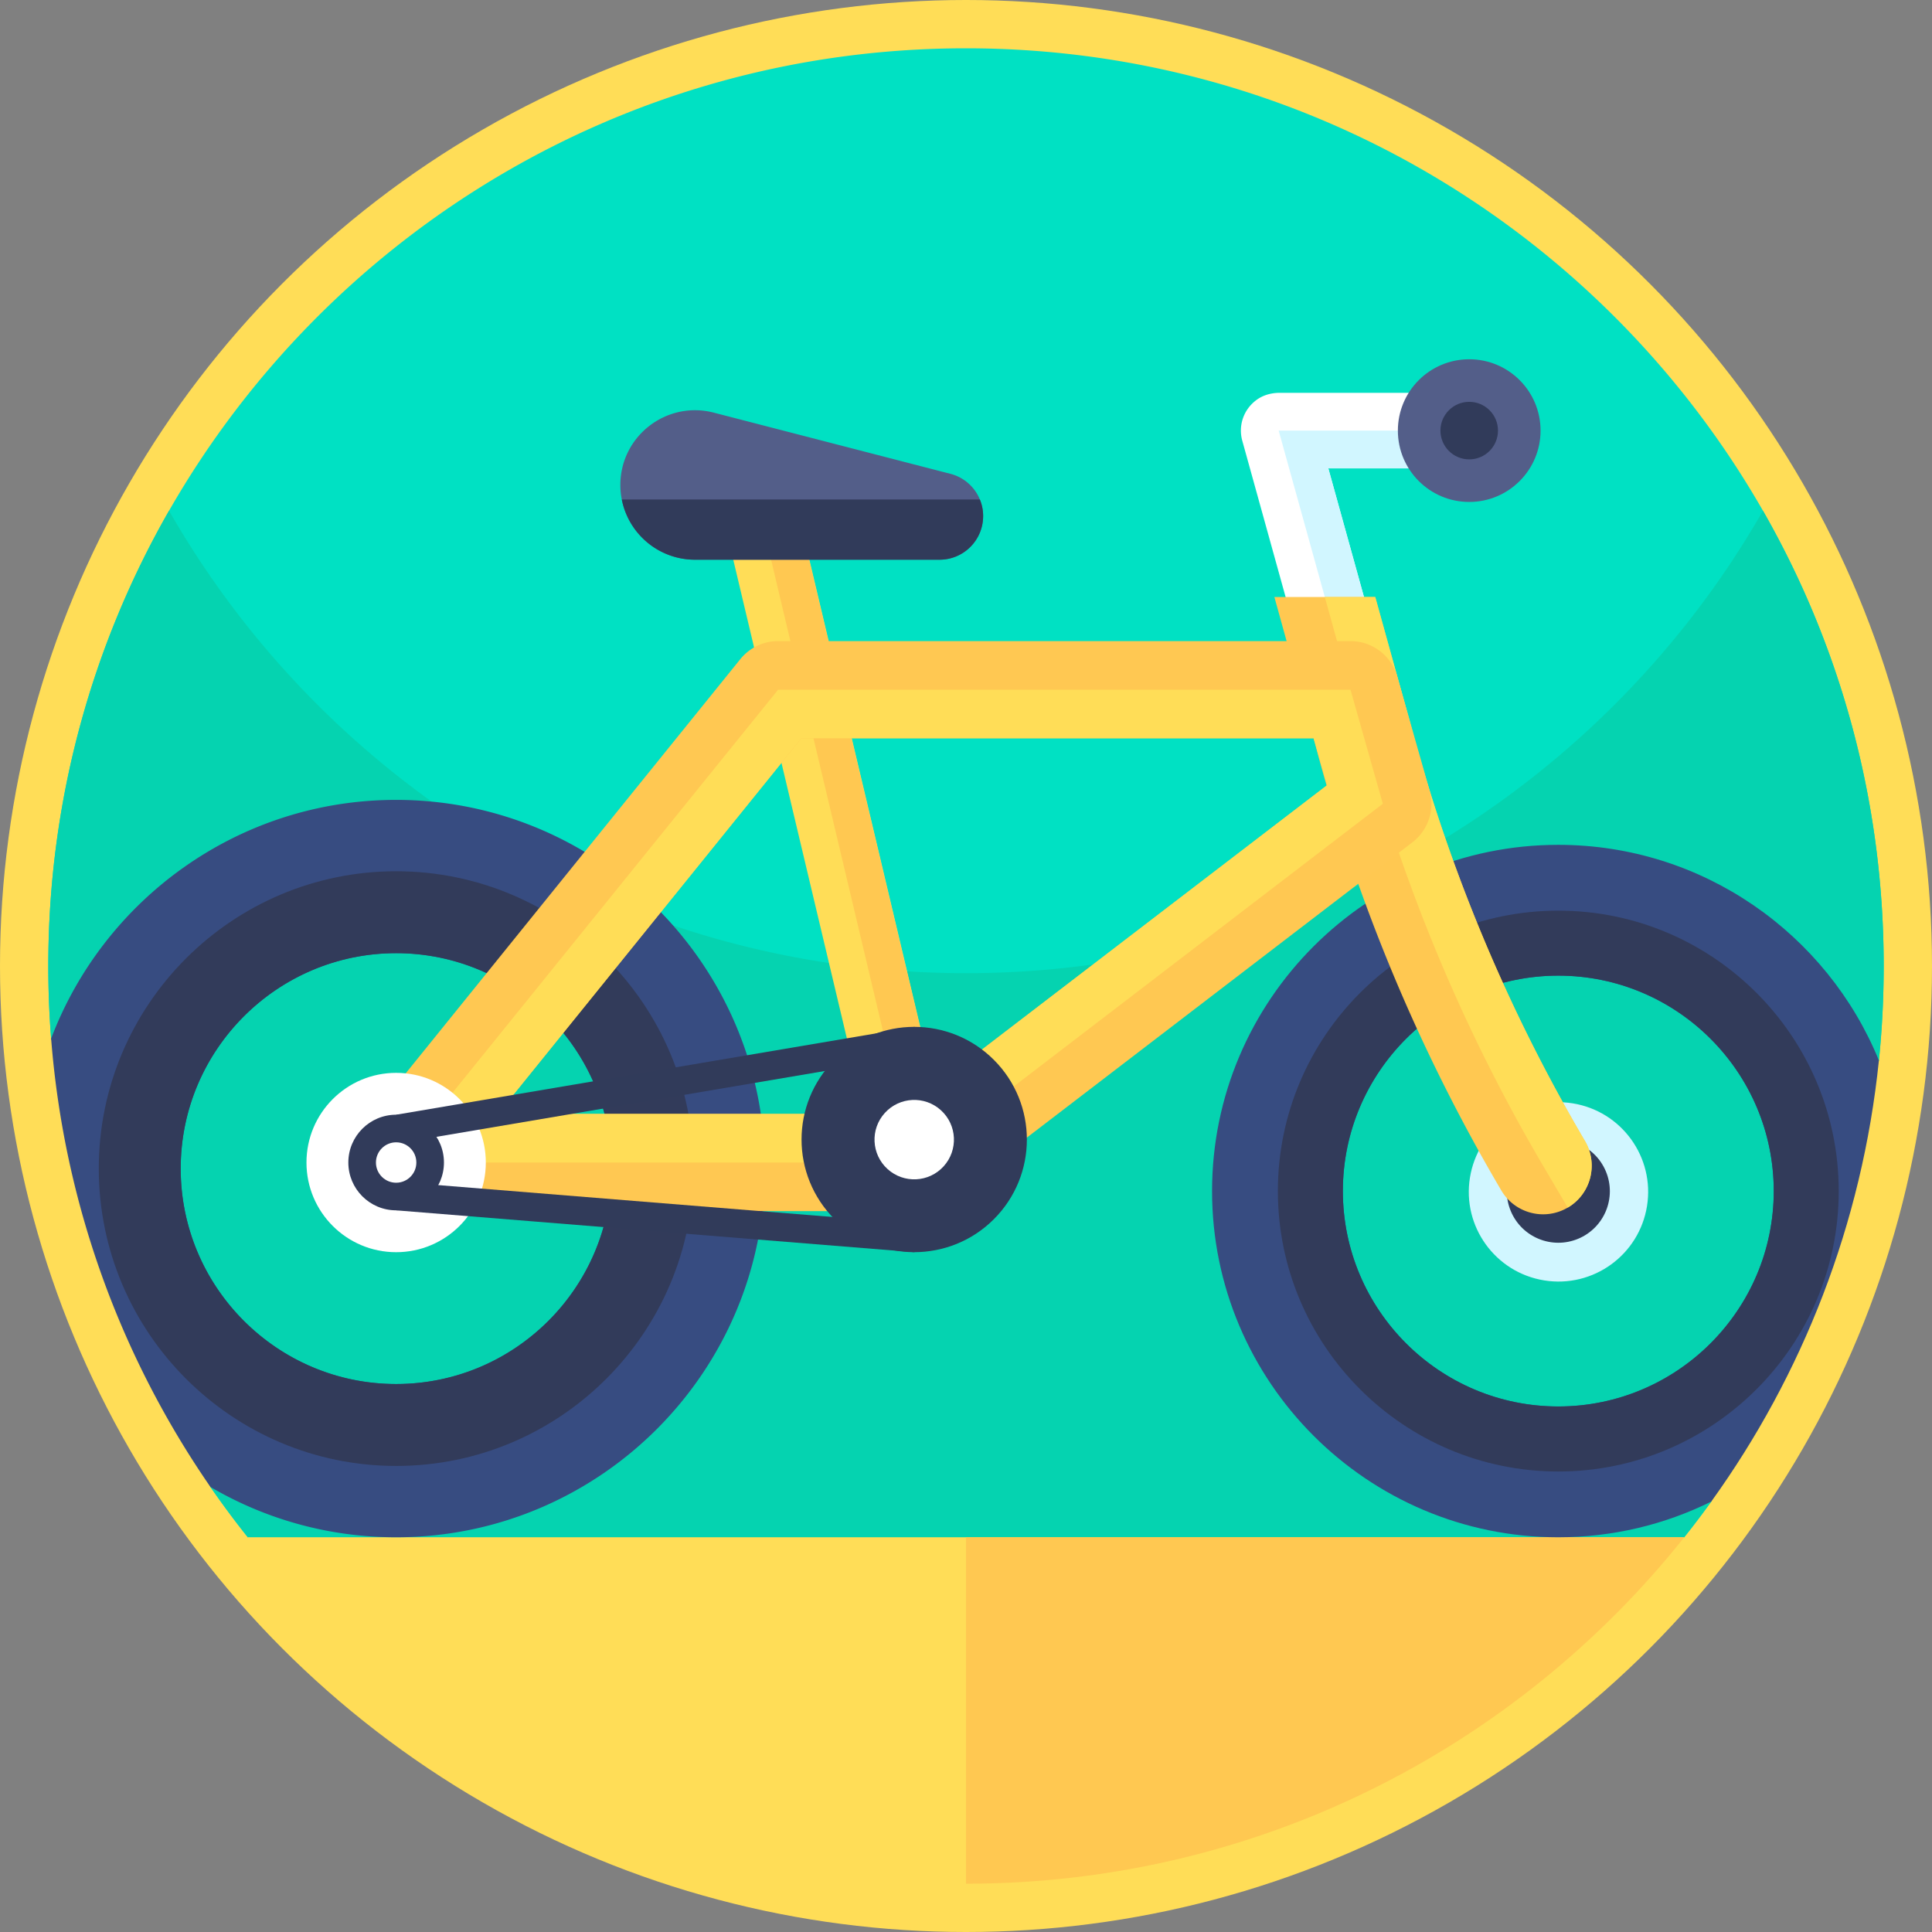 <svg xmlns="http://www.w3.org/2000/svg" width="512" height="512" style="enable-background:new 0 0 512 512" xml:space="preserve"><rect width="100%" height="100%" fill="#808080" stroke="none"/><circle r="256" cx="256" cy="256" fill="#48c774" style="fill:#ffdd57;fill-opacity:1"/><path d="M499.2 256c0 8.445-.427 16.796-1.273 25.023v.01L453.505 397.93a240.649 240.649 0 0 1-7.182 9.472l-33.915 16.359c-98.819 47.661-213.997 47.661-312.816 0L65.677 407.4a238.693 238.693 0 0 1-9.909-13.338L13.55 275.238A243.151 243.151 0 0 1 12.8 256c0-43.909 11.637-85.091 31.996-120.65C86.71 62.134 165.598 12.8 256 12.8s169.29 49.334 211.204 122.55C487.562 170.909 499.2 212.091 499.2 256z" fill="#00e1c3" style="stroke-width:.95;stroke-miterlimit:4;stroke-dasharray:none"/><path d="M499.2 256c0 8.445-.427 16.796-1.273 25.023L453.505 397.93a240.649 240.649 0 0 1-7.182 9.472l-33.915 16.359c-98.819 47.661-213.997 47.661-312.816 0L65.677 407.4a238.693 238.693 0 0 1-9.909-13.338L13.55 275.238A247.96 247.96 0 0 1 12.8 256c0-43.909 11.637-85.091 31.996-120.65 17.423 30.438 41.23 56.734 69.606 77.083a242.002 242.002 0 0 0 63.955 32.803C202.743 253.454 228.849 257.9 256 257.9c90.402 0 169.29-49.334 211.204-122.55C487.562 170.908 499.2 212.091 499.2 256z" fill="#05d3b0" style="stroke-width:.95;stroke-miterlimit:4;stroke-dasharray:none"/><path d="M256 499.2c-77.073 0-145.787-35.862-190.342-91.808h380.684" fill="#c4f258" style="fill:#ffdd57;fill-opacity:1;stroke-width:.95;stroke-miterlimit:4;stroke-dasharray:none"/><path d="M446.342 407.392C401.787 463.337 333.074 499.2 256 499.2v-91.808z" fill="#b1d511" style="stroke-width:.95;stroke-miterlimit:4;stroke-dasharray:none;fill:#ffc851;fill-opacity:1"/><path d="M178.357 245.236c-15.97-18.164-38.561-30.362-63.954-32.803a96.466 96.466 0 0 0-9.424-.456c-41.743 0-77.463 26.334-91.428 63.26 3.439 43.919 18.544 84.56 42.218 118.826 14.459 8.474 31.274 13.329 49.21 13.329 53.874 0 97.726-43.824 97.726-97.707 0-24.672-9.196-47.234-24.348-64.448zM104.979 366.78c-31.483 0-57.095-25.612-57.095-57.095 0-31.474 25.612-57.086 57.095-57.086 31.492 0 57.095 25.612 57.095 57.085 0 31.483-25.603 57.095-57.095 57.095z" fill="#374c81" style="stroke-width:1;stroke-miterlimit:4;stroke-dasharray:none"/><path d="M104.983 230.893c-43.443 0-78.804 35.337-78.804 78.793 0 43.457 35.36 78.805 78.804 78.805 43.456 0 78.805-35.349 78.805-78.805 0-43.455-35.349-78.793-78.805-78.793zm0 135.888c-31.485 0-57.095-25.61-57.095-57.095 0-31.472 25.61-57.082 57.095-57.082s57.095 25.61 57.095 57.082c0 31.485-25.61 57.095-57.095 57.095z" fill="#323b5a" style="stroke-width:.95;stroke-miterlimit:4;stroke-dasharray:none"/><path d="M251.872 305.81l-9.542 2.269-9.555 2.27-43.897-184.95 9.555-2.269 9.542-2.268z" fill="#f50000" style="fill:#ffdd57;fill-opacity:1;stroke-width:.95;stroke-miterlimit:4;stroke-dasharray:none"/><path d="M198.384 123.226l9.544-2.266 43.91 184.955-9.544 2.266z" fill="#c10000" style="fill:#ffc851;fill-opacity:1;stroke-width:.95;stroke-miterlimit:4;stroke-dasharray:none"/><path d="M412.95 223.89c-50.578 0-91.742 41.154-91.742 91.76 0 50.588 41.163 91.742 91.741 91.742 14.545 0 28.32-3.401 40.556-9.462 24.168-33.573 39.986-73.549 44.422-116.907-13.68-33.488-46.616-57.133-84.977-57.133zm.019 148.836c-31.493 0-57.095-25.602-57.095-57.076 0-31.492 25.602-57.095 57.095-57.095 31.483 0 57.095 25.603 57.095 57.095 0 31.474-25.612 57.076-57.095 57.076z" fill="#374c81" style="stroke-width:1;stroke-miterlimit:4;stroke-dasharray:none"/><path d="M412.966 241.331c-40.979 0-74.316 33.325-74.316 74.316 0 40.978 33.337 74.315 74.316 74.315 40.978 0 74.315-33.337 74.315-74.315 0-40.99-33.337-74.316-74.315-74.316zm0 131.4c-31.485 0-57.095-25.61-57.095-57.083 0-31.485 25.61-57.095 57.095-57.095s57.095 25.61 57.095 57.095c0 31.472-25.61 57.082-57.095 57.082z" fill="#323b5a" style="stroke-width:1;stroke-miterlimit:4;stroke-dasharray:none"/><g style="stroke-width:1;stroke-miterlimit:4;stroke-dasharray:none" transform="matrix(.95 0 0 .95 12.8 12.8)"><circle cx="421.226" cy="318.782" fill="#d1f6ff" transform="rotate(-80.85 421.384 318.867)" r="25.015" style="stroke-width:1;stroke-miterlimit:4;stroke-dasharray:none"/><circle cx="421.226" cy="318.782" fill="#313b5a" transform="rotate(-22.7 421.342 318.785)" r="14.372" style="stroke-width:1;stroke-miterlimit:4;stroke-dasharray:none"/></g><g style="stroke-width:1;stroke-miterlimit:4;stroke-dasharray:none"><path d="M396.461 114.114c0-5.528-4.48-10.01-10.01-10.01H339.11c-2.19 0-4.379.594-6.14 1.897-3.46 2.56-4.848 6.844-3.755 10.788l29.21 105.358a9.996 9.996 0 0 0 9.628 7.353c.892 0 1.784-.128 2.693-.364a9.889 9.889 0 0 0 3.112-1.51c.312-.22.593-.472.875-.725v-20.85l-22.715-81.927h34.434c5.528 0 10.01-4.482 10.01-10.01z" fill="#fff" style="stroke-width:1;stroke-miterlimit:4;stroke-dasharray:none"/><path d="M396.461 114.114H338.86l12.23 44.098 19.656 70.924 3.112-1.51c.312-.22.593-.472.875-.725v-20.85l-22.715-81.927h34.434c5.528 0 10.01-4.482 10.01-10.01z" fill="#d1f6ff" style="stroke-width:1;stroke-miterlimit:4;stroke-dasharray:none"/></g><path d="M420.03 302.389a443.339 443.339 0 0 1-46.534-111.542l-.037-.147-9.005-32.49h-26.732l10.888 39.297a468.676 468.676 0 0 0 49.233 117.943c2.392 4.084 6.696 6.354 11.1 6.354 2.22 0 4.477-.577 6.525-1.779 6.132-3.605 8.169-11.504 4.563-17.637z" fill="#f50000" style="fill:#ffc851;fill-opacity:1;stroke-width:.95;stroke-miterlimit:4;stroke-dasharray:none"/><path d="M420.03 302.389a443.339 443.339 0 0 1-46.534-111.542l-.037-.147-9.005-32.49h-13.365l9.958 35.936a456.478 456.478 0 0 0 47.884 114.78l6.538 11.1c6.131-3.606 8.168-11.505 4.562-17.637z" fill="#c10000" style="fill:#ffdd57;fill-opacity:1;stroke-width:.95;stroke-miterlimit:4;stroke-dasharray:none"/><path d="M378.856 209.49l-8.574-30.233c-1.583-5.532-6.636-9.358-12.388-9.358H206.21a12.87 12.87 0 0 0-10.021 4.783L94.962 299.984a12.907 12.907 0 0 0-1.607 13.652 12.888 12.888 0 0 0 11.628 7.322H242.33c2.833 0 5.58-.932 7.826-2.65l124.137-95.08a12.868 12.868 0 0 0 4.563-13.737zM131.942 295.2l80.412-99.545h135.802l3.532 12.437-113.725 87.109z" fill="#ff4852" style="fill:#ffc852;fill-opacity:1;stroke-width:.95;stroke-miterlimit:4;stroke-dasharray:none"/><path d="M357.894 182.777H206.21L104.983 308.079H242.33l124.138-95.08zM237.964 295.2H131.941l80.412-99.546h135.802l3.532 12.437z" fill="#f50000" style="fill:#ffdd57;fill-opacity:1;stroke-width:.95;stroke-miterlimit:4;stroke-dasharray:none"/><g style="stroke-width:1;stroke-miterlimit:4;stroke-dasharray:none" transform="matrix(.95 0 0 .95 12.8 12.8)"><path d="M260.779 130.484c0 6.731-5.446 12.178-12.166 12.178h-68.19a20.769 20.769 0 0 1-14.736-6.106 20.747 20.747 0 0 1-5.708-10.7 20.547 20.547 0 0 1-.398-4.037c0-13.633 12.872-23.594 26.062-20.183l66.007 17.067a12.136 12.136 0 0 1 6.583 4.332 11.585 11.585 0 0 1 1.626 2.82c.602 1.434.92 3.003.92 4.629z" fill="#535e89" style="stroke-width:1;stroke-miterlimit:4;stroke-dasharray:none"/><circle cx="97.034" cy="310.822" fill="#fff" r="25.015" style="stroke-width:1;stroke-miterlimit:4;stroke-dasharray:none"/><path d="M233.652 282.404v44.806l-128.658-10.393V304.21zm7.959-9.422L97.034 297.486v26.673l144.577 11.679z" fill="#313b5a" style="stroke-width:1;stroke-miterlimit:4;stroke-dasharray:none"/><circle cx="241.611" cy="304.41" fill="#313b5a" transform="rotate(-45 241.575 304.477)" r="31.428" style="stroke-width:1;stroke-miterlimit:4;stroke-dasharray:none"/><circle cx="241.611" cy="304.41" fill="#fff" transform="rotate(-47.76 241.615 304.484)" r="11.078" style="stroke-width:1;stroke-miterlimit:4;stroke-dasharray:none"/><path d="M260.779 130.484c0 6.731-5.446 12.178-12.166 12.178h-68.19a20.769 20.769 0 0 1-14.736-6.106 20.747 20.747 0 0 1-5.708-10.7h99.88c.602 1.433.92 3.002.92 4.628z" fill="#313b5a" style="stroke-width:1;stroke-miterlimit:4;stroke-dasharray:none"/><circle cx="97.034" cy="310.822" fill="#313b5a" r="13.336" style="stroke-width:1;stroke-miterlimit:4;stroke-dasharray:none"/><circle cx="97.034" cy="310.822" fill="#fff" r="5.636" style="stroke-width:1;stroke-miterlimit:4;stroke-dasharray:none"/></g><circle cx="389.357" cy="114.114" fill="#535e89" r="18.907" style="stroke-width:.95;stroke-miterlimit:4;stroke-dasharray:none"/><circle cx="389.357" cy="114.114" fill="#313b5a" r="7.625" style="stroke-width:.95;stroke-miterlimit:4;stroke-dasharray:none"/></svg>